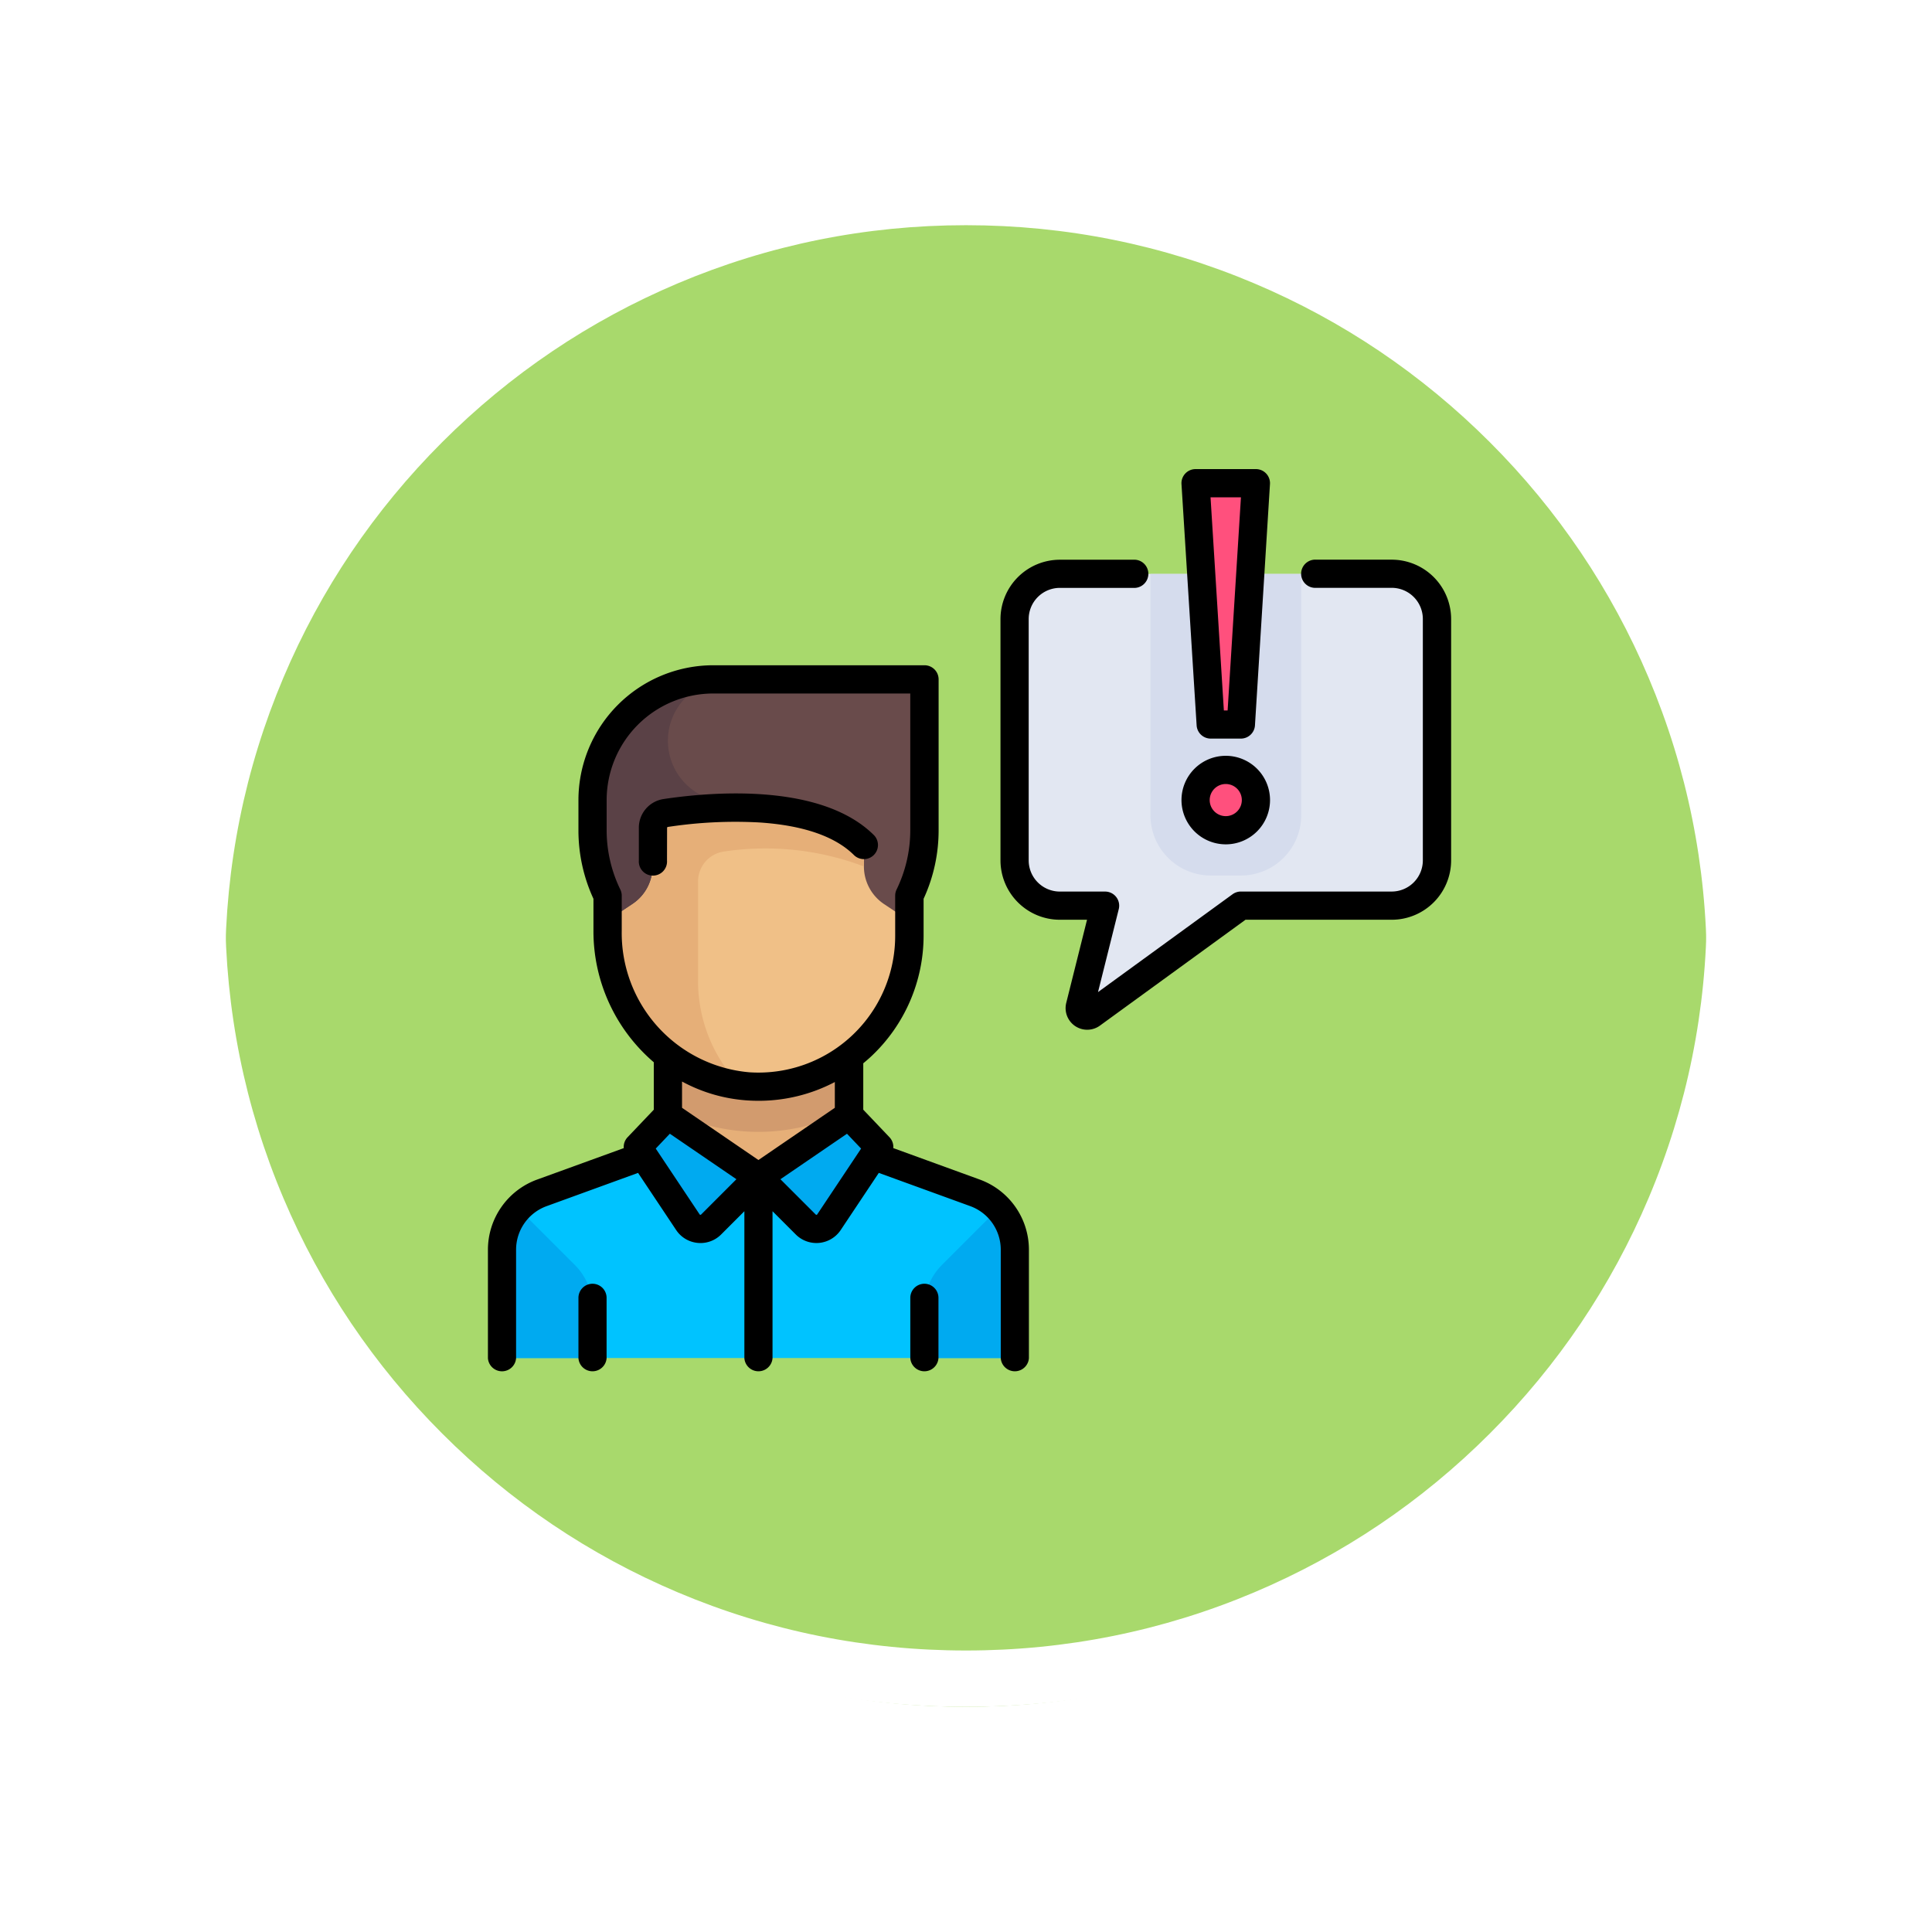 <svg xmlns="http://www.w3.org/2000/svg" xmlns:xlink="http://www.w3.org/1999/xlink" width="102.949" height="102.949" viewBox="0 0 102.949 102.949">
  <defs>
    <filter id="Trazado_874925" x="0" y="0" width="102.949" height="102.949" filterUnits="userSpaceOnUse">
      <feOffset dy="3" input="SourceAlpha"/>
      <feGaussianBlur stdDeviation="3" result="blur"/>
      <feFlood flood-opacity="0.161"/>
      <feComposite operator="in" in2="blur"/>
      <feComposite in="SourceGraphic"/>
    </filter>
  </defs>
  <g id="Grupo_1182278" data-name="Grupo 1182278" transform="translate(-748.051 -2041)">
    <g id="Grupo_1181886" data-name="Grupo 1181886" transform="translate(-51.449 -470.157)">
      <g id="Grupo_1111316" data-name="Grupo 1111316" transform="translate(808.5 2517.157)">
        <g id="Grupo_1109835" data-name="Grupo 1109835" transform="translate(0 0)">
          <g id="Grupo_1107913" data-name="Grupo 1107913" transform="translate(0 0)">
            <g transform="matrix(1, 0, 0, 1, -9, -6)" filter="url(#Trazado_874925)">
              <g id="Trazado_874925-2" data-name="Trazado 874925" transform="translate(9 6)" fill="#9ad354" opacity="0.859">
                <path d="M 42.474 83.449 C 36.942 83.449 31.576 82.366 26.526 80.23 C 21.647 78.166 17.265 75.212 13.501 71.448 C 9.738 67.685 6.783 63.303 4.719 58.424 C 2.583 53.373 1.5 48.007 1.5 42.475 C 1.5 36.942 2.583 31.576 4.719 26.526 C 6.783 21.647 9.738 17.265 13.501 13.501 C 17.265 9.738 21.647 6.783 26.526 4.719 C 31.576 2.583 36.942 1.5 42.474 1.5 C 48.007 1.5 53.373 2.583 58.423 4.719 C 63.302 6.783 67.684 9.738 71.448 13.501 C 75.211 17.265 78.166 21.647 80.23 26.526 C 82.366 31.576 83.449 36.942 83.449 42.474 C 83.449 48.007 82.366 53.373 80.23 58.424 C 78.166 63.303 75.211 67.685 71.448 71.448 C 67.684 75.212 63.302 78.166 58.423 80.23 C 53.373 82.366 48.007 83.449 42.474 83.449 Z" stroke="none"/>
                <path d="M 42.474 3 C 37.144 3 31.975 4.043 27.11 6.101 C 22.41 8.089 18.188 10.936 14.562 14.562 C 10.936 18.188 8.089 22.41 6.101 27.11 C 4.043 31.975 3 37.144 3 42.475 C 3 47.805 4.043 52.975 6.101 57.839 C 8.089 62.539 10.936 66.761 14.562 70.387 C 18.188 74.014 22.41 76.86 27.11 78.848 C 31.975 80.906 37.144 81.949 42.474 81.949 C 47.805 81.949 52.974 80.906 57.839 78.848 C 62.539 76.86 66.761 74.014 70.387 70.387 C 74.013 66.761 76.86 62.539 78.848 57.839 C 80.906 52.975 81.949 47.805 81.949 42.474 C 81.949 37.144 80.906 31.975 78.848 27.11 C 76.86 22.41 74.013 18.188 70.387 14.562 C 66.761 10.936 62.539 8.089 57.839 6.101 C 52.974 4.043 47.805 3 42.474 3 M 42.474 -7.62939453125e-06 C 65.932 -7.62939453125e-06 84.949 19.016 84.949 42.474 L 84.949 42.475 C 84.949 65.933 65.932 84.949 42.474 84.949 C 19.016 84.949 0 65.933 0 42.475 L 0 42.474 C 0 19.016 19.016 -7.62939453125e-06 42.474 -7.62939453125e-06 Z" stroke="none" fill="#fff"/>
              </g>
            </g>
            <g id="Trazado_874923" data-name="Trazado 874923" transform="translate(0 0)" fill="none">
              <path d="M42.474,0A42.474,42.474,0,0,1,84.949,42.474h0A42.474,42.474,0,0,1,0,42.475H0A42.474,42.474,0,0,1,42.474,0Z" stroke="none"/>
              <path d="M 42.474 3 C 37.144 3 31.975 4.043 27.11 6.101 C 22.41 8.089 18.188 10.936 14.562 14.562 C 10.936 18.188 8.089 22.41 6.101 27.11 C 4.043 31.975 3 37.144 3 42.475 C 3 47.805 4.043 52.975 6.101 57.839 C 8.089 62.539 10.936 66.761 14.562 70.387 C 18.188 74.014 22.41 76.86 27.11 78.848 C 31.975 80.906 37.144 81.949 42.474 81.949 C 47.805 81.949 52.974 80.906 57.839 78.848 C 62.539 76.86 66.761 74.014 70.387 70.387 C 74.013 66.761 76.86 62.539 78.848 57.839 C 80.906 52.975 81.949 47.805 81.949 42.474 C 81.949 37.144 80.906 31.975 78.848 27.11 C 76.86 22.41 74.013 18.188 70.387 14.562 C 66.761 10.936 62.539 8.089 57.839 6.101 C 52.974 4.043 47.805 3 42.474 3 M 42.474 -7.62939453125e-06 C 65.932 -7.62939453125e-06 84.949 19.016 84.949 42.474 L 84.949 42.475 C 84.949 65.933 65.932 84.949 42.474 84.949 C 19.016 84.949 0 65.933 0 42.475 L 0 42.474 C 0 19.016 19.016 -7.62939453125e-06 42.474 -7.62939453125e-06 Z" stroke="none" fill="#fff"/>
            </g>
          </g>
        </g>
      </g>
    </g>
    <g id="hombre" transform="translate(774.051 2050.057)">
      <path id="Trazado_910685" data-name="Trazado 910685" d="M300.137,71.629H282.459a2.41,2.41,0,0,0-2.41,2.41V86.9a2.41,2.41,0,0,0,2.41,2.411h2.411l-1.339,5.355a.4.4,0,0,0,.626.422l7.944-5.778h8.035a2.411,2.411,0,0,0,2.41-2.411V74.039A2.41,2.41,0,0,0,300.137,71.629Z" transform="translate(-251.978 -50.104)" fill="#e2e7f2"/>
      <path id="Trazado_910686" data-name="Trazado 910686" d="M357.015,87.7h-1.607a3.214,3.214,0,0,1-3.214-3.214V71.629h8.035V84.485A3.214,3.214,0,0,1,357.015,87.7Z" transform="translate(-316.891 -50.104)" fill="#d5dced"/>
      <g id="Grupo_1182276" data-name="Grupo 1182276" transform="translate(37.713 16.704)">
        <path id="Trazado_910687" data-name="Trazado 910687" d="M376.242,23.532l.8,12.856h1.607l.8-12.856Z" transform="translate(-376.242 -23.532)" fill="#ff507d"/>
        <circle id="Elipse_11680" data-name="Elipse 11680" cx="1.607" cy="1.607" r="1.607" transform="translate(0 15.267)" fill="#ff507d"/>
      </g>
      <path id="Trazado_910688" data-name="Trazado 910688" d="M32.7,378.687l-6.723-2.445-4.821,1.607-4.821-1.607-6.723,2.445A3.214,3.214,0,0,0,7.5,381.707v5.784H34.819v-5.784A3.214,3.214,0,0,0,32.7,378.687Z" transform="translate(-6.748 -324.184)" fill="#00c3ff"/>
      <path id="Trazado_910689" data-name="Trazado 910689" d="M235.907,408.919a3.21,3.21,0,0,1,.865,2.19v5.784h-4.821v-2.686a3.214,3.214,0,0,1,.941-2.273Z" transform="translate(-208.701 -353.585)" fill="#00aaf0"/>
      <path id="Trazado_910690" data-name="Trazado 910690" d="M73.274,136.08v-6.731a1.607,1.607,0,0,0-1.607-1.607H62.025A6.428,6.428,0,0,0,55.6,134.17v1.91a8.034,8.034,0,0,0,.412,2.541l.267.8a2.412,2.412,0,0,1,.124.762v.412h16.07v-.412a2.412,2.412,0,0,1,.124-.762l.267-.8A8.034,8.034,0,0,0,73.274,136.08Z" transform="translate(-50.024 -100.593)" fill="#5a4146"/>
      <path id="Trazado_910691" data-name="Trazado 910691" d="M95.677,131.006a3.264,3.264,0,0,0,3.264,3.264h.452l.218,6.328h8.922v-.412a2.412,2.412,0,0,1,.124-.762l.267-.8a8.034,8.034,0,0,0,.412-2.541v-6.731a1.607,1.607,0,0,0-1.607-1.607H98.941A3.264,3.264,0,0,0,95.677,131.006Z" transform="translate(-86.087 -100.593)" fill="#694b4b"/>
      <rect id="Rectángulo_408447" data-name="Rectángulo 408447" width="9.642" height="7.231" transform="translate(9.591 46.434)" fill="#e6af78"/>
      <path id="Trazado_910692" data-name="Trazado 910692" d="M95.677,323.766a10.4,10.4,0,0,0,9.642,0v-3.637H95.677Z" transform="translate(-86.087 -273.695)" fill="#d29b6e"/>
      <g id="Grupo_1182277" data-name="Grupo 1182277" transform="translate(7.983 50.72)">
        <path id="Trazado_910693" data-name="Trazado 910693" d="M86.073,365.839,83.51,368.4a.8.8,0,0,1-1.208-.082l-2.657-3.5.7-1.465a.8.8,0,0,1,1.147-.34Z" transform="translate(-79.645 -362.894)" fill="#00aaf0"/>
        <path id="Trazado_910694" data-name="Trazado 910694" d="M143.774,365.839l2.563,2.563a.8.8,0,0,0,1.208-.082l2.657-3.5-.7-1.465a.8.8,0,0,0-1.147-.34Z" transform="translate(-137.346 -362.894)" fill="#00aaf0"/>
      </g>
      <path id="Trazado_910695" data-name="Trazado 910695" d="M71.648,207.912h0a8.035,8.035,0,0,1-8.035-8.035v-.8l1.337-.891a2.411,2.411,0,0,0,1.073-2.006v-2.727s6.428-2.411,11.249,1.607v1.12a2.411,2.411,0,0,0,1.073,2.006l1.337.891v.8A8.035,8.035,0,0,1,71.648,207.912Z" transform="translate(-57.237 -159.068)" fill="#f0c087"/>
      <path id="Trazado_910696" data-name="Trazado 910696" d="M8.365,408.919a3.21,3.21,0,0,0-.865,2.19v5.784h4.821v-2.686a3.214,3.214,0,0,0-.941-2.273Z" transform="translate(-6.748 -353.585)" fill="#00aaf0"/>
      <path id="Trazado_910697" data-name="Trazado 910697" d="M69.847,195.381a14.853,14.853,0,0,1,7.425.8v-1.12c-4.821-4.018-11.249-1.607-11.249-1.607v2.727a2.41,2.41,0,0,1-1.073,2.006l-1.337.891v.8a8.032,8.032,0,0,0,7.064,7.971h0a8,8,0,0,1-2.243-5.56v-5.311A1.608,1.608,0,0,1,69.847,195.381Z" transform="translate(-57.237 -159.068)" fill="#e6af78"/>
      <path id="Trazado_910698" data-name="Trazado 910698" d="M81.7,190.165a.05.05,0,0,1,.039-.051,23.751,23.751,0,0,1,4.884-.239c2.344.156,4.042.745,5.047,1.749a.752.752,0,0,0,1.063-1.063c-2.843-2.843-8.792-2.3-11.218-1.934a1.543,1.543,0,0,0-1.319,1.538V191.9a.752.752,0,1,0,1.5,0Z" transform="translate(-72.154 -155.106)"/>
      <path id="Trazado_910699" data-name="Trazado 910699" d="M26.222,147.6,21.6,145.919a.751.751,0,0,0-.2-.576l-1.4-1.471V141.4c.148-.122.294-.247.435-.38a8.824,8.824,0,0,0,2.78-6.414v-1.972a8.69,8.69,0,0,0,.8-3.654v-8.038a.752.752,0,0,0-.752-.752H12.005a7.19,7.19,0,0,0-7.182,7.182v1.608a8.69,8.69,0,0,0,.8,3.654v1.7a9.186,9.186,0,0,0,3.215,7.011v2.528l-1.4,1.471a.751.751,0,0,0-.2.576L2.611,147.6A3.979,3.979,0,0,0,0,151.329v5.786a.752.752,0,0,0,1.5,0v-5.786a2.471,2.471,0,0,1,1.622-2.315L8,147.24l2.03,3.045a1.55,1.55,0,0,0,1.141.685q.078.008.155.008a1.55,1.55,0,0,0,1.1-.456l1.239-1.239v7.831a.752.752,0,0,0,1.5,0v-7.831l1.239,1.239a1.556,1.556,0,0,0,2.394-.237l2.03-3.045,4.877,1.773a2.471,2.471,0,0,1,1.622,2.315v5.786a.752.752,0,0,0,1.5,0v-5.786A3.98,3.98,0,0,0,26.222,147.6ZM7.13,134.333v-1.865a.752.752,0,0,0-.075-.327,7.212,7.212,0,0,1-.729-3.159v-1.608a5.685,5.685,0,0,1,5.679-5.679h10.5v7.286a7.212,7.212,0,0,1-.729,3.159.752.752,0,0,0-.075.327v2.141a7.287,7.287,0,0,1-7.773,7.271A7.446,7.446,0,0,1,7.13,134.333Zm6.7,9.046q.3.019.591.019a8.709,8.709,0,0,0,4.064-1v1.373l-4.071,2.783-4.071-2.783v-1.4A8.465,8.465,0,0,0,13.833,143.379Zm-2.47,6.08a.048.048,0,0,1-.042.015.048.048,0,0,1-.038-.023l-2.338-3.507.752-.791,3.547,2.424Zm6.187-.008a.048.048,0,0,1-.038.023.049.049,0,0,1-.042-.015l-1.881-1.881,3.547-2.424.752.791Z" transform="translate(0 -93.798)"/>
      <path id="Trazado_910700" data-name="Trazado 910700" d="M48.867,448.979a.752.752,0,0,0-.752.752v3.215a.752.752,0,0,0,1.5,0v-3.215A.752.752,0,0,0,48.867,448.979Z" transform="translate(-43.292 -389.63)"/>
      <path id="Trazado_910701" data-name="Trazado 910701" d="M225.289,448.979a.752.752,0,0,0-.752.752v3.215a.752.752,0,0,0,1.5,0v-3.215A.752.752,0,0,0,225.289,448.979Z" transform="translate(-202.03 -389.63)"/>
      <path id="Trazado_910702" data-name="Trazado 910702" d="M293.308,64.058h-4.019a.752.752,0,1,0,0,1.5h4.019a1.662,1.662,0,0,1,1.66,1.66V80.082a1.662,1.662,0,0,1-1.66,1.66H285.27a.751.751,0,0,0-.442.144L277.659,87.1l1.106-4.423a.752.752,0,0,0-.729-.934h-2.411a1.662,1.662,0,0,1-1.66-1.66V67.221a1.662,1.662,0,0,1,1.66-1.66h4.019a.752.752,0,0,0,0-1.5h-4.019a3.167,3.167,0,0,0-3.163,3.163V80.082a3.167,3.167,0,0,0,3.163,3.163h1.449l-1.106,4.423a1.152,1.152,0,0,0,1.8,1.213l7.75-5.636h7.794a3.167,3.167,0,0,0,3.163-3.163V67.221A3.167,3.167,0,0,0,293.308,64.058Z" transform="translate(-245.15 -43.292)"/>
      <path id="Trazado_910703" data-name="Trazado 910703" d="M369.5,29.6a.752.752,0,0,0,.75.7h1.608a.752.752,0,0,0,.75-.7l.8-12.861a.752.752,0,0,0-.75-.8h-3.215a.752.752,0,0,0-.75.8Zm2.361-12.156-.71,11.358h-.2l-.71-11.358Z" transform="translate(-331.736 0)"/>
      <path id="Trazado_910704" data-name="Trazado 910704" d="M371.051,173.027a2.359,2.359,0,1,0-2.359-2.359A2.362,2.362,0,0,0,371.051,173.027Zm0-3.215a.856.856,0,1,1-.856.856A.857.857,0,0,1,371.051,169.812Z" transform="translate(-331.735 -137.092)"/>
    </g>
  </g>
</svg>
